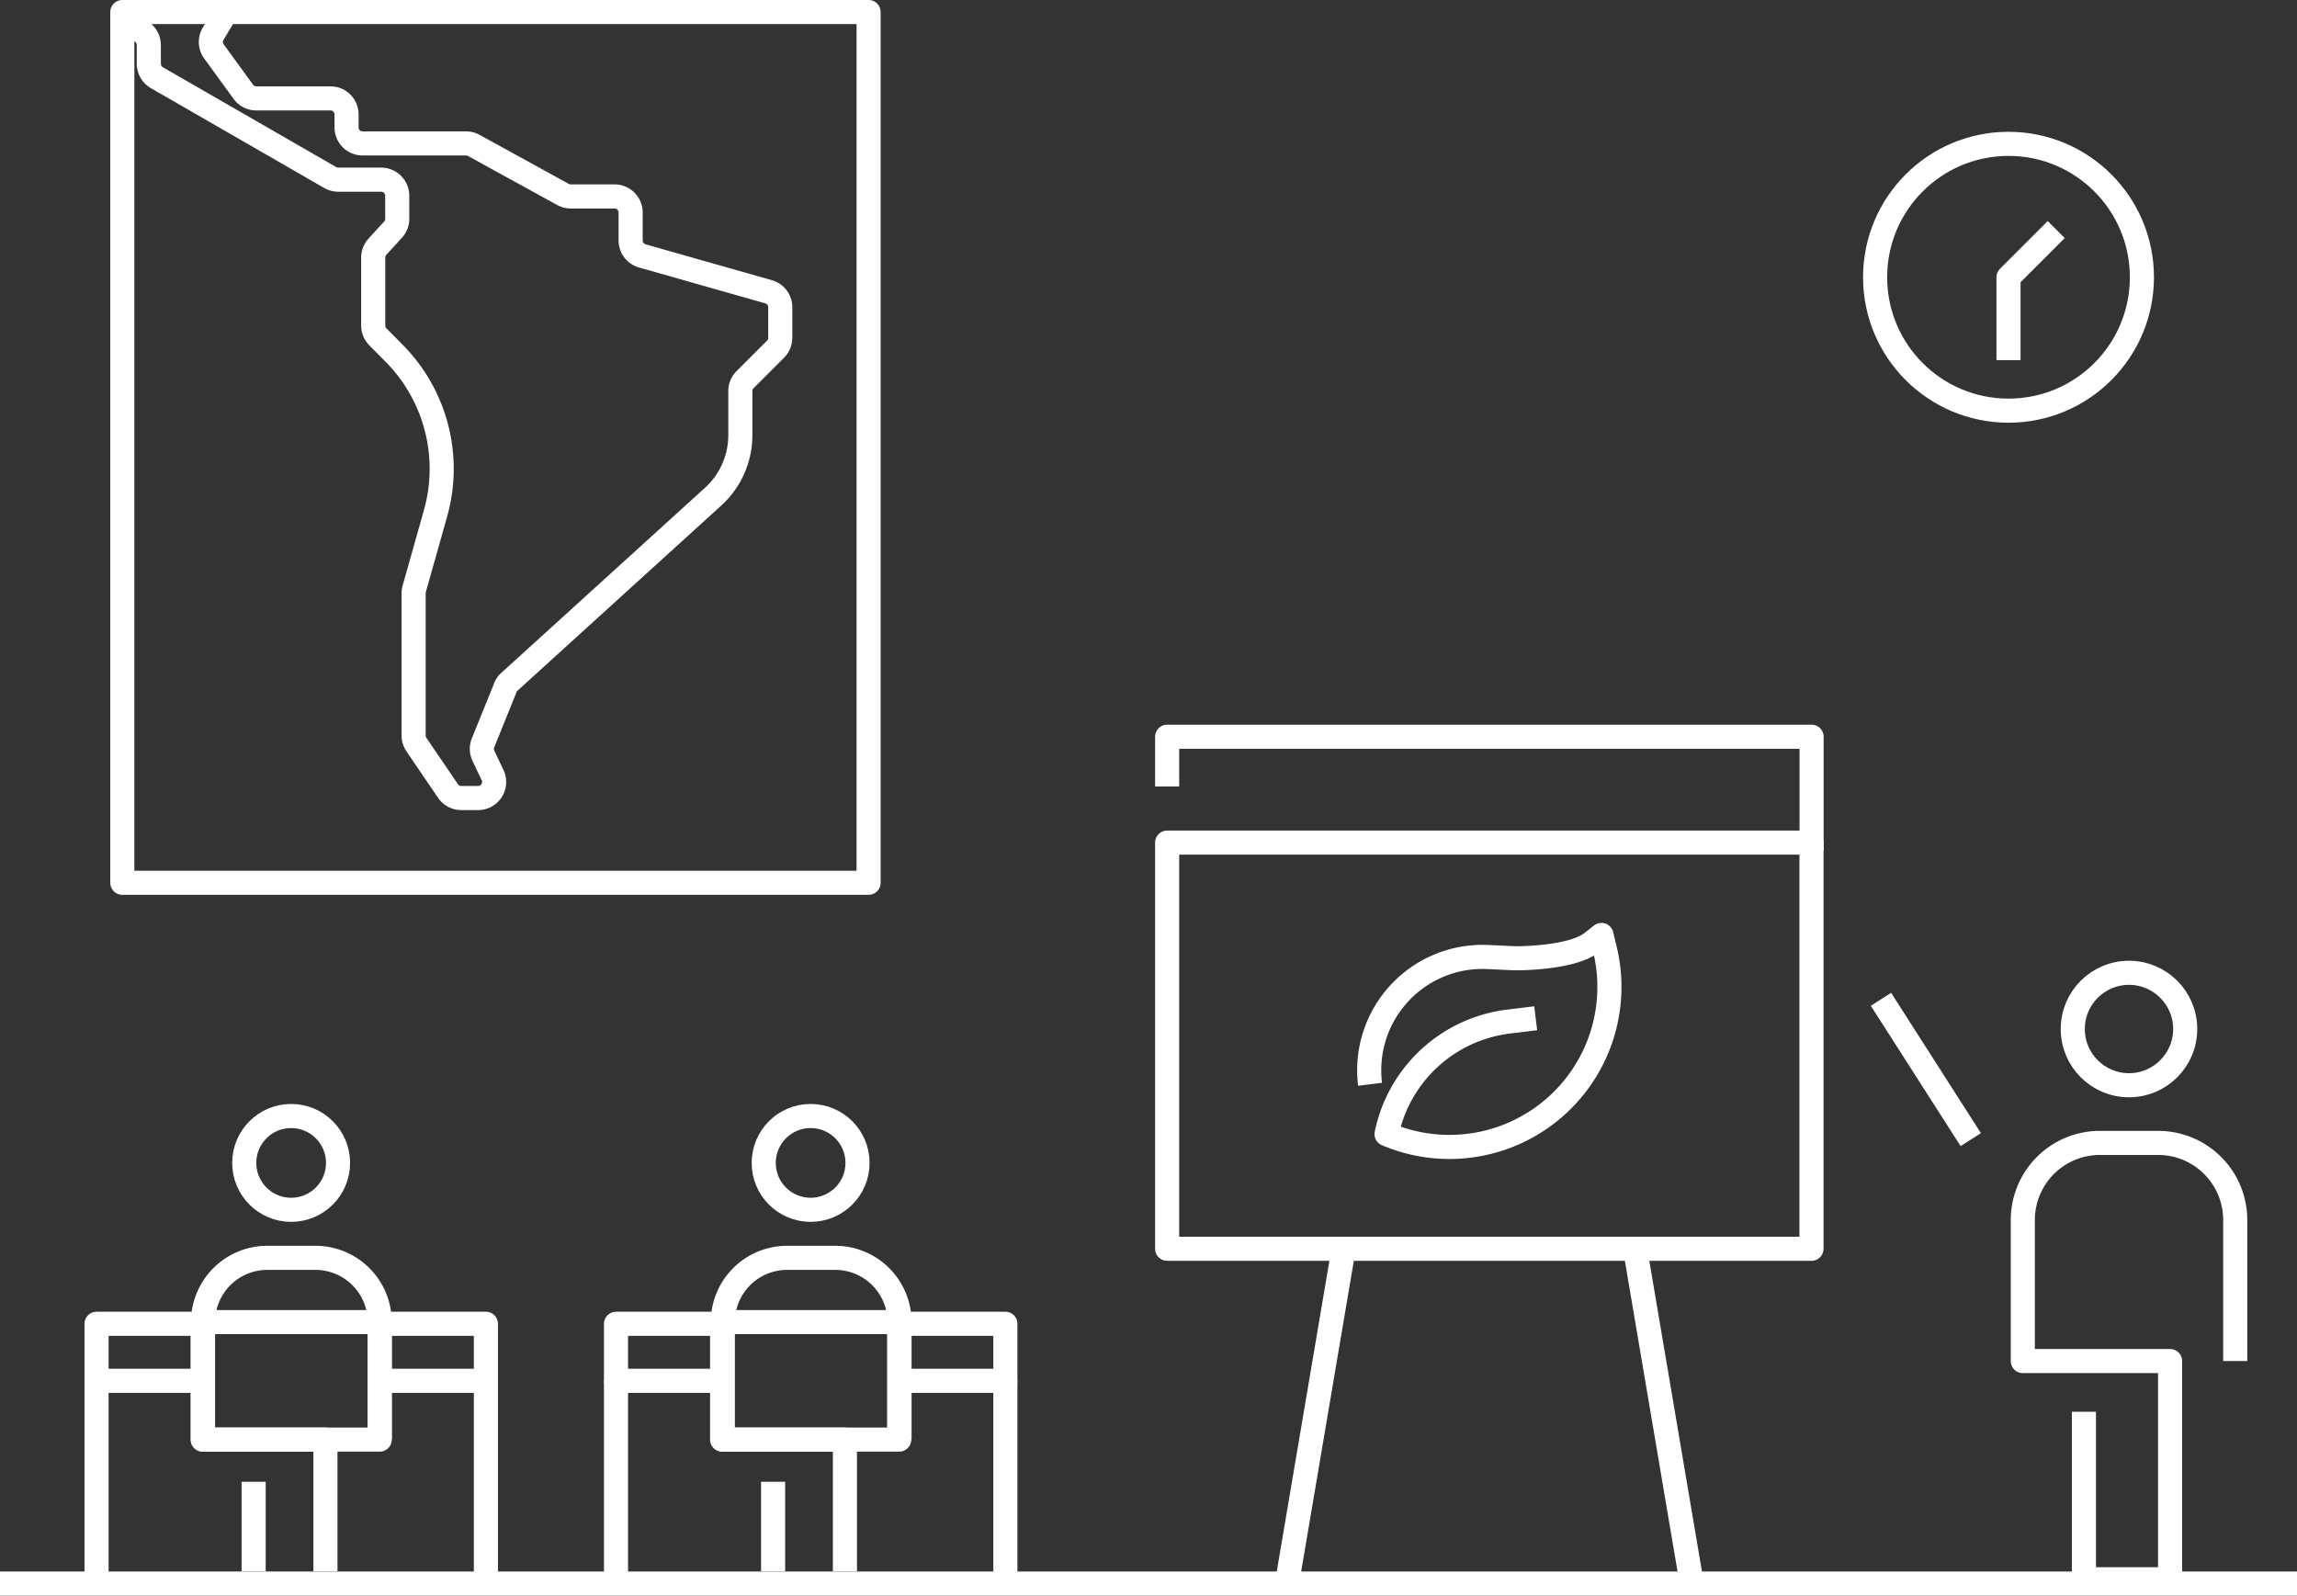 <svg id="Layer_1" data-name="Layer 1" xmlns="http://www.w3.org/2000/svg" xmlns:xlink="http://www.w3.org/1999/xlink" viewBox="0 0 286 198.66"><rect x="0" y="0" width="286" height="198.66" fill="#333333" stroke="none"/><defs><clipPath id="clip-path"><rect x="15.23" y="1.5" width="92.92" height="108.41" fill="none"/></clipPath></defs><title>school</title><circle cx="265.08" cy="128.12" r="7" fill="none" stroke="#fff" stroke-linejoin="round" stroke-width="3"/><path d="M278.31,169.46V151.9a9.6,9.6,0,0,0-9.6-9.6h-7.25a9.6,9.6,0,0,0-9.6,9.6v17.56H270.2v27.17H259.47V175.77" fill="none" stroke="#fff" stroke-linejoin="round" stroke-width="3"/><line x1="245.38" y1="141.89" x2="234.2" y2="124.42" fill="none" stroke="#fff" stroke-linejoin="round" stroke-width="3"/><rect x="145.32" y="104.91" width="80.23" height="50.57" fill="none" stroke="#fff" stroke-linejoin="round" stroke-width="3"/><line x1="167.25" y1="155.77" x2="160.32" y2="196.66" fill="none" stroke="#fff" stroke-linejoin="round" stroke-width="3"/><line x1="203.63" y1="155.77" x2="210.56" y2="196.66" fill="none" stroke="#fff" stroke-linejoin="round" stroke-width="3"/><polyline points="225.56 105.96 225.56 91.73 145.32 91.73 145.32 97.92" fill="none" stroke="#fff" stroke-linejoin="round" stroke-width="3"/><path d="M191.21,126.78l-3.44.42a17.7,17.7,0,0,0-15.13,14h0a19.92,19.92,0,0,0,27.24-22.79l-.48-2-1.27,1c-2.75,2-9.57,1.9-9.57,1.9h0l-3.44-.16A14.11,14.11,0,0,0,170.59,135h0" fill="none" stroke="#fff" stroke-linejoin="round" stroke-width="3"/><polyline points="47.07 164.82 60.5 164.82 60.5 171.92 47.49 171.92" fill="none" stroke="#fff" stroke-linejoin="round" stroke-width="3"/><polyline points="25.23 171.92 12.02 171.92 12.02 164.82 24.81 164.82" fill="none" stroke="#fff" stroke-linejoin="round" stroke-width="3"/><line x1="12.02" y1="171.92" x2="12.02" y2="196.16" fill="none" stroke="#fff" stroke-linejoin="round" stroke-width="3"/><line x1="60.5" y1="171.92" x2="60.5" y2="196.16" fill="none" stroke="#fff" stroke-linejoin="round" stroke-width="3"/><circle cx="36.25" cy="144.79" r="5.84" fill="none" stroke="#fff" stroke-linejoin="round" stroke-width="3"/><line x1="31.58" y1="195.64" x2="31.58" y2="184.49" fill="none" stroke="#fff" stroke-linejoin="round" stroke-width="3"/><path d="M47.28,179.24V164.61a8,8,0,0,0-8-8h-6a8,8,0,0,0-8,8v14.63H40.52v16.39" fill="none" stroke="#fff" stroke-linejoin="round" stroke-width="3"/><rect x="25.23" y="164.61" width="22.05" height="14.63" fill="none" stroke="#fff" stroke-linejoin="round" stroke-width="3"/><polyline points="111.96 164.82 125.18 164.82 125.18 171.92 112.24 171.92" fill="none" stroke="#fff" stroke-linejoin="round" stroke-width="3"/><polyline points="89.91 171.92 76.7 171.92 76.7 164.82 90.18 164.82" fill="none" stroke="#fff" stroke-linejoin="round" stroke-width="3"/><line x1="76.7" y1="171.92" x2="76.7" y2="196.16" fill="none" stroke="#fff" stroke-linejoin="round" stroke-width="3"/><line x1="125.18" y1="171.92" x2="125.18" y2="196.16" fill="none" stroke="#fff" stroke-linejoin="round" stroke-width="3"/><circle cx="100.93" cy="144.79" r="5.84" fill="none" stroke="#fff" stroke-linejoin="round" stroke-width="3"/><line x1="96.26" y1="195.64" x2="96.26" y2="184.49" fill="none" stroke="#fff" stroke-linejoin="round" stroke-width="3"/><path d="M112,179.24V164.61a8,8,0,0,0-8-8h-6a8,8,0,0,0-8,8v14.63H105.2v16.39" fill="none" stroke="#fff" stroke-linejoin="round" stroke-width="3"/><rect x="89.91" y="164.61" width="22.05" height="14.63" fill="none" stroke="#fff" stroke-linejoin="round" stroke-width="3"/><line y1="197.16" x2="286" y2="197.16" fill="none" stroke="#fff" stroke-linejoin="round" stroke-width="3"/><rect x="15.23" y="1.5" width="92.92" height="108.41" fill="none" stroke="#fff" stroke-linejoin="round" stroke-width="3"/><circle cx="250.08" cy="34.52" r="16.61" fill="none" stroke="#fff" stroke-linejoin="round" stroke-width="3"/><polyline points="250.08 44.84 250.08 34.52 256.02 28.58" fill="none" stroke="#fff" stroke-linejoin="round" stroke-width="3"/><g clip-path="url(#clip-path)"><path id="_Path_" data-name="&lt;Path&gt;" d="M45.19.36h0a2,2,0,0,0,3.37-.65L56-18.93a2,2,0,0,1,1.89-1.28h7a2,2,0,0,0,1.44-.6l5-5a8.29,8.29,0,0,0,0-11.73l-5.19-5.19a2,2,0,0,0-2.89,0l-.21.21a2,2,0,0,1-2.89,0l-4.88-4.88a2,2,0,0,0-1.44-.6H51.08a2,2,0,0,0-2,2v8.76a2,2,0,0,1-3.48,1.44h0a2,2,0,0,0-2.89,0l-.89.89a2,2,0,0,1-2.89,0L30.28-43.5a2,2,0,0,1,0-2.89L36-52.14a2,2,0,0,1,2.89,0l3.75,3.75a2,2,0,0,0,2.89,0l1-1a2,2,0,0,0,.17-2.69l-1.23-1.6a2,2,0,0,1-.42-1.24v-3.48a2,2,0,0,1,2-2h3.55a2,2,0,0,1,2,2v4.13a2,2,0,0,0,.82,1.64l4.72,3.52A2,2,0,0,0,61-49.38l2.09-2.28A5.67,5.67,0,0,0,62.43-60l-11.28-8.9a2,2,0,0,0-1.26-.44H39.2a2,2,0,0,0-2,2v2.63A2,2,0,0,1,33.87-63l-3.29-2.56a2,2,0,0,0-2.21-.19l-5.85,3.13a17.21,17.21,0,0,1-12.77,1.4L-3.54-64.94a2,2,0,0,0-1.55.18l-1,.56A25.87,25.87,0,0,1-24.4-61.52l-12.11-2.71a9.91,9.91,0,0,0-7.71,1.46L-49.84-59a2,2,0,0,0-.3,3.13l3.53,3.53a2,2,0,0,1,.09,2.79L-49-46.67a2,2,0,0,0-.5,1.34v1.13a2,2,0,0,0,2,2h4.6a2,2,0,0,1,1.44,3.48l-.94.94a2,2,0,0,0,1.44,3.48h.48a2,2,0,0,0,1.44-.6l5.55-5.55a12.93,12.93,0,0,1,9.15-3.79h3.49a2,2,0,0,1,1.44.6L-3.58-27.76A2,2,0,0,1-3-26.32v12.15a2,2,0,0,0,.48,1.31L9.84,1.87a2,2,0,0,0,1.56.73h2.75a2,2,0,0,1,.79.16l2.34,1a2,2,0,0,1,1.25,1.88V7.9a2,2,0,0,0,1,1.77L41.11,22.1a2,2,0,0,0,1,.27h5.35a2,2,0,0,1,2,2v2.73A2,2,0,0,1,49,28.52l-2,2.19a2,2,0,0,0-.53,1.37v8.44a2,2,0,0,0,.6,1.44L49,43.91a20.44,20.44,0,0,1,5.23,20L51.58,73.3a2,2,0,0,0-.08.55V91.56a2,2,0,0,0,.35,1.15l3.92,5.76a2,2,0,0,0,1.69.89h2a2,2,0,0,0,1.84-2.92l-1.13-2.38a2,2,0,0,1,0-1.64l2.7-6.67A2,2,0,0,1,63.3,85L88.79,61.84a10.34,10.34,0,0,0,3.39-7.65V48.7a2,2,0,0,1,.6-1.44l3.77-3.77a2,2,0,0,0,.6-1.44V38.32a2,2,0,0,0-1.48-2L80,31.87a2,2,0,0,1-1.48-2V26.46a2,2,0,0,0-2-2H71.1a2,2,0,0,1-1-.25L59,18.11a2,2,0,0,0-1-.25H45.15a2,2,0,0,1-2-2V14.25a2,2,0,0,0-2-2H31.94a2,2,0,0,1-1.65-.83L26.66,6.43a2,2,0,0,1-.11-2.25l3-5a2,2,0,0,1,1.75-1h8.79A7,7,0,0,1,45.19.36Z" fill="none" stroke="#fff" stroke-linejoin="round" stroke-width="3"/></g></svg>